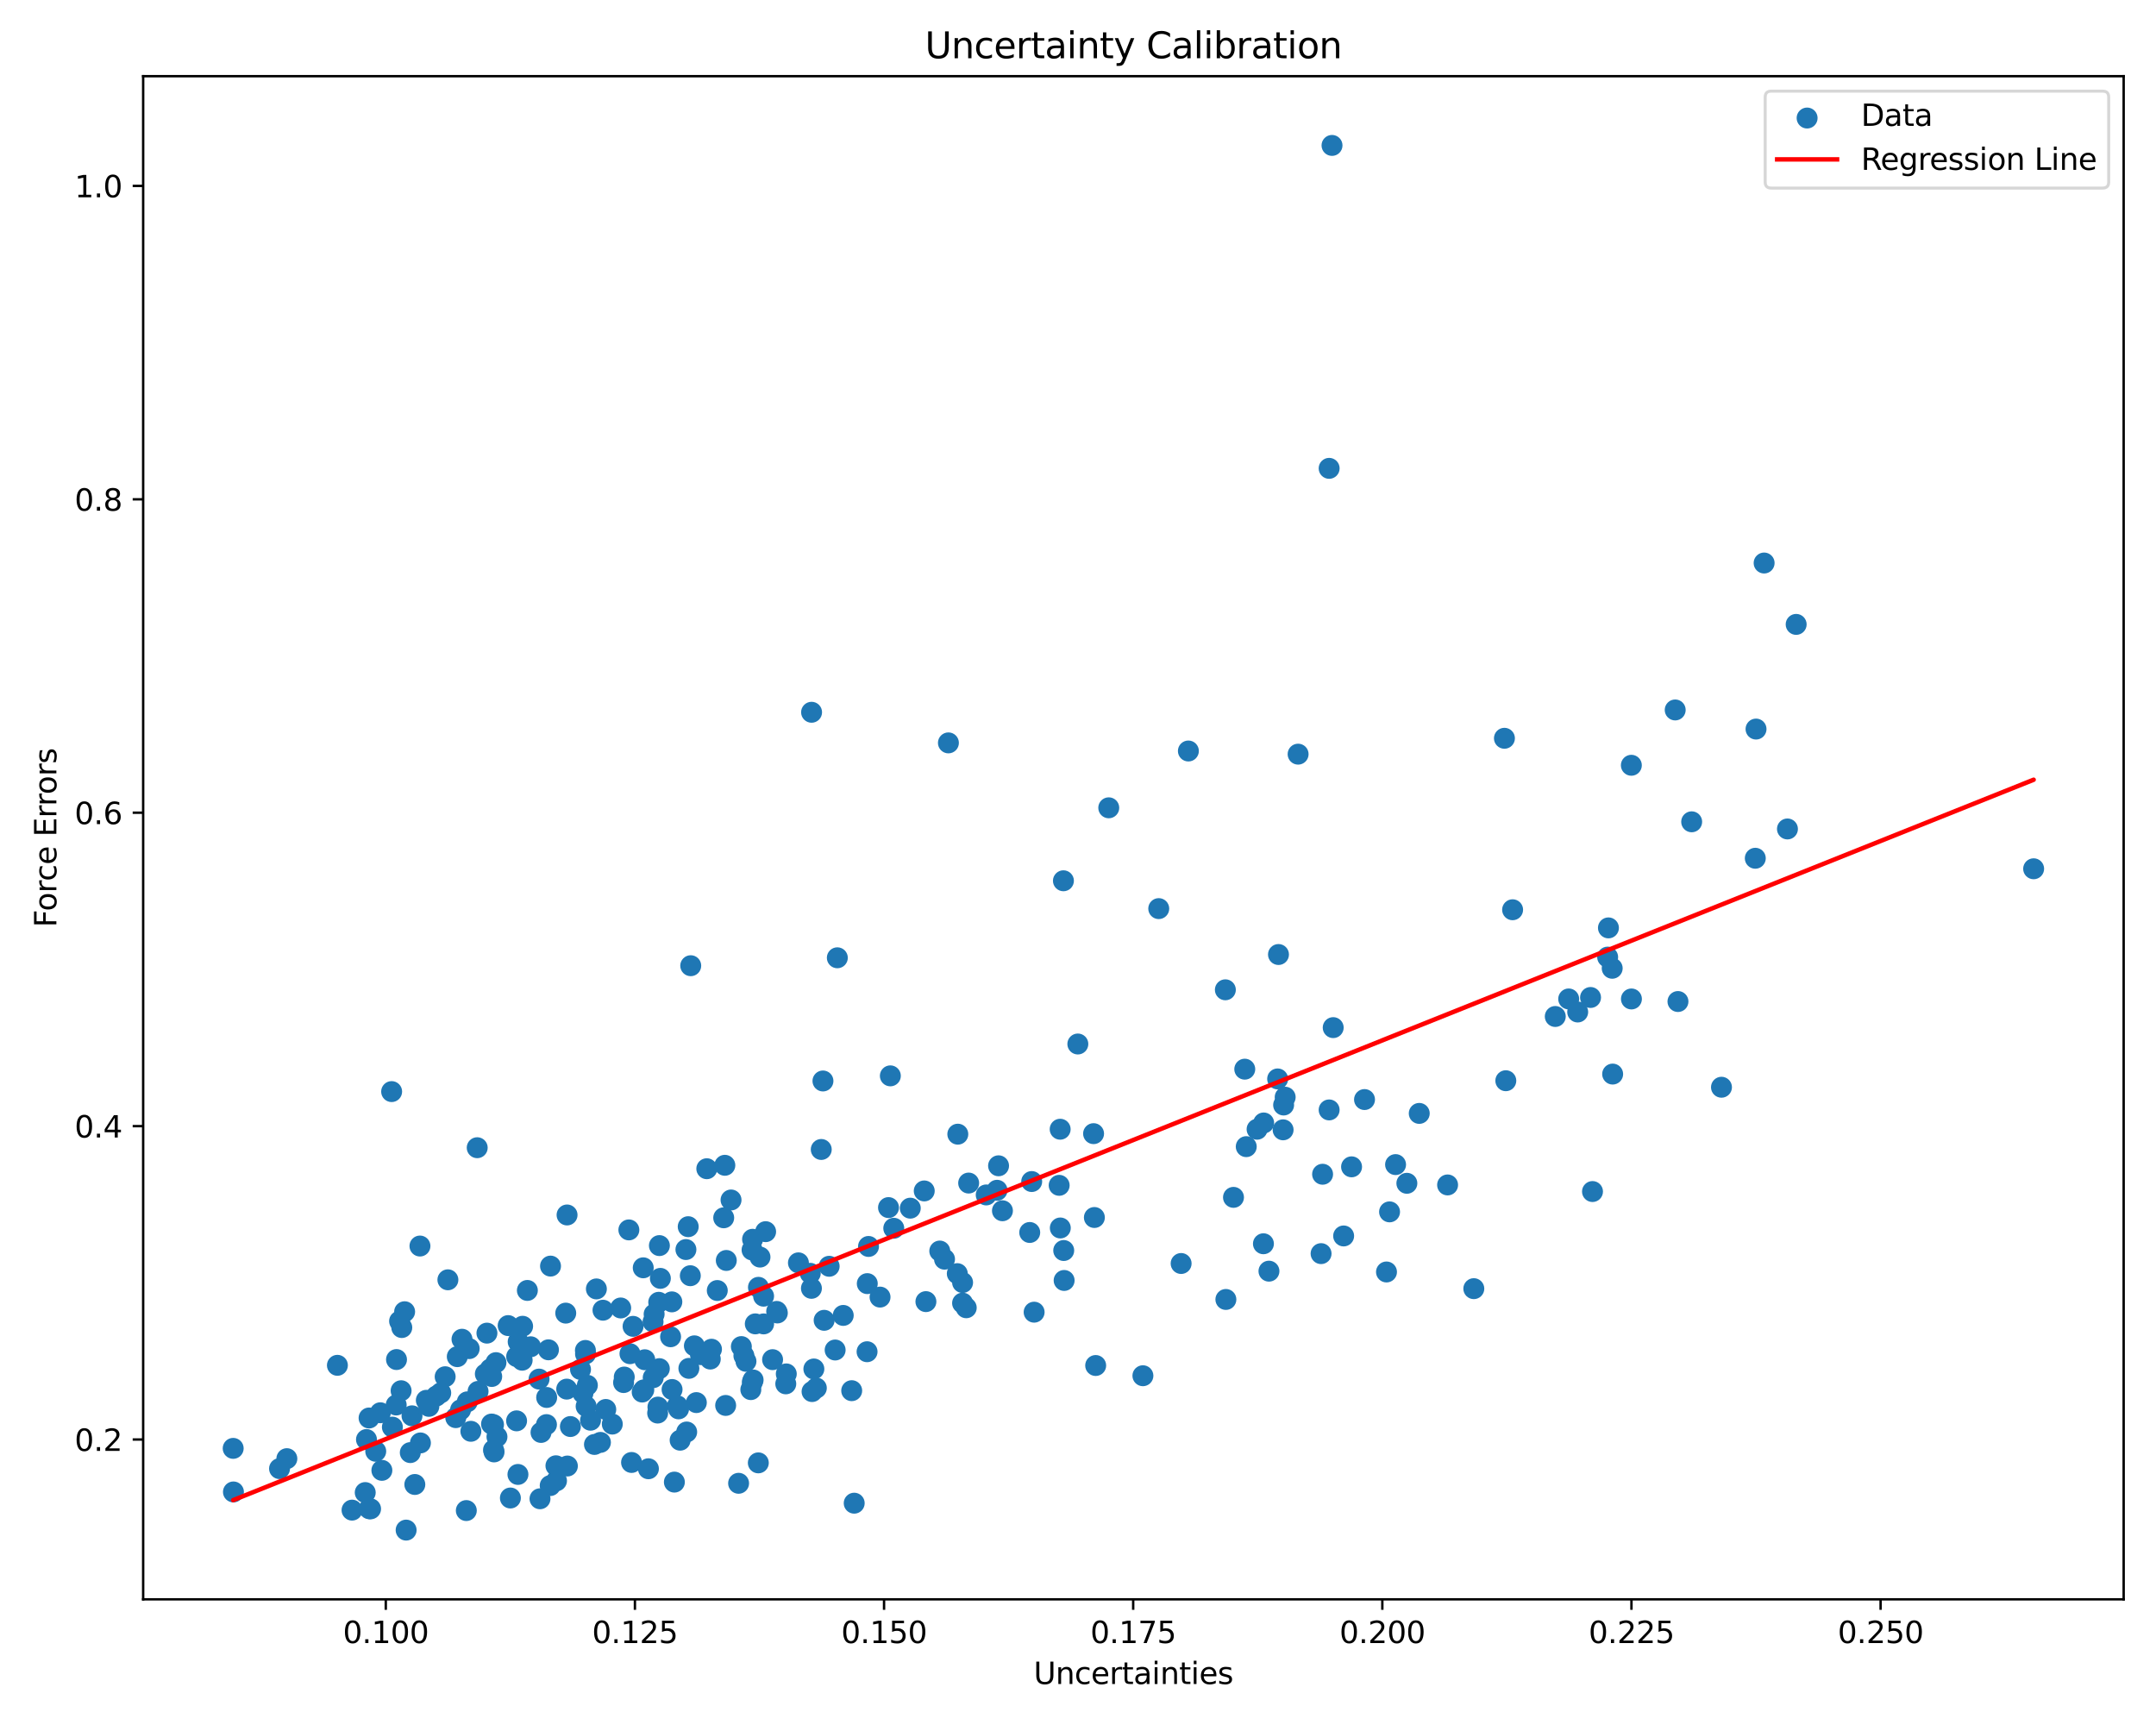 <?xml version="1.0" encoding="utf-8" standalone="no"?>
<!DOCTYPE svg PUBLIC "-//W3C//DTD SVG 1.1//EN"
  "http://www.w3.org/Graphics/SVG/1.1/DTD/svg11.dtd">
<svg xmlns:xlink="http://www.w3.org/1999/xlink" width="720pt" height="576pt" viewBox="0 0 720 576" xmlns="http://www.w3.org/2000/svg" version="1.1">
 <defs>
  <style type="text/css">*{stroke-linejoin: round; stroke-linecap: butt}</style>
 </defs>
 <g id="figure_1">
  <g id="patch_1">
   <path d="M 0 576 
L 720 576 
L 720 0 
L 0 0 
z
" style="fill: #ffffff"/>
  </g>
  <g id="axes_1">
   <g id="patch_2">
    <path d="M 47.81 534.04 
L 709.2 534.04 
L 709.2 25.44 
L 47.81 25.44 
z
" style="fill: #ffffff"/>
   </g>
   <g id="PathCollection_1">
    <defs>
     <path id="mfaa70d968b" d="M 0 3 
C 0.796 3 1.559 2.684 2.121 2.121 
C 2.684 1.559 3 0.796 3 0 
C 3 -0.796 2.684 -1.559 2.121 -2.121 
C 1.559 -2.684 0.796 -3 0 -3 
C -0.796 -3 -1.559 -2.684 -2.121 -2.121 
C -2.684 -1.559 -3 -0.796 -3 0 
C -3 0.796 -2.684 1.559 -2.121 2.121 
C -1.559 2.684 -0.796 3 0 3 
z
" style="stroke: #1f77b4"/>
    </defs>
    <g clip-path="url(#p75dd441929)">
     <use xlink:href="#mfaa70d968b" x="214.458" y="464.822" style="fill: #1f77b4; stroke: #1f77b4"/>
     <use xlink:href="#mfaa70d968b" x="148.664" y="459.708" style="fill: #1f77b4; stroke: #1f77b4"/>
     <use xlink:href="#mfaa70d968b" x="321.461" y="428.25" style="fill: #1f77b4; stroke: #1f77b4"/>
     <use xlink:href="#mfaa70d968b" x="303.99" y="403.424" style="fill: #1f77b4; stroke: #1f77b4"/>
     <use xlink:href="#mfaa70d968b" x="252.231" y="442.057" style="fill: #1f77b4; stroke: #1f77b4"/>
     <use xlink:href="#mfaa70d968b" x="679.137" y="290.096" style="fill: #1f77b4; stroke: #1f77b4"/>
     <use xlink:href="#mfaa70d968b" x="251.504" y="460.789" style="fill: #1f77b4; stroke: #1f77b4"/>
     <use xlink:href="#mfaa70d968b" x="409.213" y="330.507" style="fill: #1f77b4; stroke: #1f77b4"/>
     <use xlink:href="#mfaa70d968b" x="293.893" y="433.117" style="fill: #1f77b4; stroke: #1f77b4"/>
     <use xlink:href="#mfaa70d968b" x="183.74" y="496.058" style="fill: #1f77b4; stroke: #1f77b4"/>
     <use xlink:href="#mfaa70d968b" x="122.386" y="480.679" style="fill: #1f77b4; stroke: #1f77b4"/>
     <use xlink:href="#mfaa70d968b" x="443.872" y="156.389" style="fill: #1f77b4; stroke: #1f77b4"/>
     <use xlink:href="#mfaa70d968b" x="182.494" y="475.693" style="fill: #1f77b4; stroke: #1f77b4"/>
     <use xlink:href="#mfaa70d968b" x="323.486" y="395.039" style="fill: #1f77b4; stroke: #1f77b4"/>
     <use xlink:href="#mfaa70d968b" x="251.322" y="413.811" style="fill: #1f77b4; stroke: #1f77b4"/>
     <use xlink:href="#mfaa70d968b" x="216.542" y="490.438" style="fill: #1f77b4; stroke: #1f77b4"/>
     <use xlink:href="#mfaa70d968b" x="284.428" y="464.365" style="fill: #1f77b4; stroke: #1f77b4"/>
     <use xlink:href="#mfaa70d968b" x="123.254" y="473.485" style="fill: #1f77b4; stroke: #1f77b4"/>
     <use xlink:href="#mfaa70d968b" x="121.97" y="498.385" style="fill: #1f77b4; stroke: #1f77b4"/>
     <use xlink:href="#mfaa70d968b" x="526.876" y="337.92" style="fill: #1f77b4; stroke: #1f77b4"/>
     <use xlink:href="#mfaa70d968b" x="156.686" y="450.32" style="fill: #1f77b4; stroke: #1f77b4"/>
     <use xlink:href="#mfaa70d968b" x="174.373" y="454.192" style="fill: #1f77b4; stroke: #1f77b4"/>
     <use xlink:href="#mfaa70d968b" x="220.187" y="457.006" style="fill: #1f77b4; stroke: #1f77b4"/>
     <use xlink:href="#mfaa70d968b" x="77.959" y="498.182" style="fill: #1f77b4; stroke: #1f77b4"/>
     <use xlink:href="#mfaa70d968b" x="164.808" y="484.168" style="fill: #1f77b4; stroke: #1f77b4"/>
     <use xlink:href="#mfaa70d968b" x="396.863" y="250.769" style="fill: #1f77b4; stroke: #1f77b4"/>
     <use xlink:href="#mfaa70d968b" x="244.132" y="400.688" style="fill: #1f77b4; stroke: #1f77b4"/>
     <use xlink:href="#mfaa70d968b" x="165.962" y="479.768" style="fill: #1f77b4; stroke: #1f77b4"/>
     <use xlink:href="#mfaa70d968b" x="255.684" y="411.269" style="fill: #1f77b4; stroke: #1f77b4"/>
     <use xlink:href="#mfaa70d968b" x="220.207" y="415.922" style="fill: #1f77b4; stroke: #1f77b4"/>
     <use xlink:href="#mfaa70d968b" x="394.44" y="421.898" style="fill: #1f77b4; stroke: #1f77b4"/>
     <use xlink:href="#mfaa70d968b" x="183.159" y="450.719" style="fill: #1f77b4; stroke: #1f77b4"/>
     <use xlink:href="#mfaa70d968b" x="164.208" y="459.629" style="fill: #1f77b4; stroke: #1f77b4"/>
     <use xlink:href="#mfaa70d968b" x="137.593" y="472.761" style="fill: #1f77b4; stroke: #1f77b4"/>
     <use xlink:href="#mfaa70d968b" x="259.374" y="437.897" style="fill: #1f77b4; stroke: #1f77b4"/>
     <use xlink:href="#mfaa70d968b" x="502.87" y="360.866" style="fill: #1f77b4; stroke: #1f77b4"/>
     <use xlink:href="#mfaa70d968b" x="123.33" y="503.794" style="fill: #1f77b4; stroke: #1f77b4"/>
     <use xlink:href="#mfaa70d968b" x="162.079" y="458.77" style="fill: #1f77b4; stroke: #1f77b4"/>
     <use xlink:href="#mfaa70d968b" x="298.476" y="410.134" style="fill: #1f77b4; stroke: #1f77b4"/>
     <use xlink:href="#mfaa70d968b" x="218.089" y="441.383" style="fill: #1f77b4; stroke: #1f77b4"/>
     <use xlink:href="#mfaa70d968b" x="159.648" y="464.602" style="fill: #1f77b4; stroke: #1f77b4"/>
     <use xlink:href="#mfaa70d968b" x="195.497" y="450.933" style="fill: #1f77b4; stroke: #1f77b4"/>
     <use xlink:href="#mfaa70d968b" x="560.358" y="334.422" style="fill: #1f77b4; stroke: #1f77b4"/>
     <use xlink:href="#mfaa70d968b" x="538.548" y="358.648" style="fill: #1f77b4; stroke: #1f77b4"/>
     <use xlink:href="#mfaa70d968b" x="133.951" y="464.382" style="fill: #1f77b4; stroke: #1f77b4"/>
     <use xlink:href="#mfaa70d968b" x="172.536" y="452.983" style="fill: #1f77b4; stroke: #1f77b4"/>
     <use xlink:href="#mfaa70d968b" x="365.903" y="455.961" style="fill: #1f77b4; stroke: #1f77b4"/>
     <use xlink:href="#mfaa70d968b" x="455.684" y="367.155" style="fill: #1f77b4; stroke: #1f77b4"/>
     <use xlink:href="#mfaa70d968b" x="194.683" y="465.183" style="fill: #1f77b4; stroke: #1f77b4"/>
     <use xlink:href="#mfaa70d968b" x="132.414" y="453.971" style="fill: #1f77b4; stroke: #1f77b4"/>
     <use xlink:href="#mfaa70d968b" x="223.944" y="446.361" style="fill: #1f77b4; stroke: #1f77b4"/>
     <use xlink:href="#mfaa70d968b" x="297.334" y="359.244" style="fill: #1f77b4; stroke: #1f77b4"/>
     <use xlink:href="#mfaa70d968b" x="271.188" y="464.664" style="fill: #1f77b4; stroke: #1f77b4"/>
     <use xlink:href="#mfaa70d968b" x="469.825" y="395.118" style="fill: #1f77b4; stroke: #1f77b4"/>
     <use xlink:href="#mfaa70d968b" x="230.534" y="425.978" style="fill: #1f77b4; stroke: #1f77b4"/>
     <use xlink:href="#mfaa70d968b" x="149.575" y="427.343" style="fill: #1f77b4; stroke: #1f77b4"/>
     <use xlink:href="#mfaa70d968b" x="586.431" y="243.444" style="fill: #1f77b4; stroke: #1f77b4"/>
     <use xlink:href="#mfaa70d968b" x="193.863" y="457.276" style="fill: #1f77b4; stroke: #1f77b4"/>
     <use xlink:href="#mfaa70d968b" x="255.012" y="442.068" style="fill: #1f77b4; stroke: #1f77b4"/>
     <use xlink:href="#mfaa70d968b" x="170.446" y="500.205" style="fill: #1f77b4; stroke: #1f77b4"/>
     <use xlink:href="#mfaa70d968b" x="523.867" y="333.56" style="fill: #1f77b4; stroke: #1f77b4"/>
     <use xlink:href="#mfaa70d968b" x="271.792" y="457.117" style="fill: #1f77b4; stroke: #1f77b4"/>
     <use xlink:href="#mfaa70d968b" x="262.583" y="458.765" style="fill: #1f77b4; stroke: #1f77b4"/>
     <use xlink:href="#mfaa70d968b" x="279.629" y="319.818" style="fill: #1f77b4; stroke: #1f77b4"/>
     <use xlink:href="#mfaa70d968b" x="278.898" y="450.785" style="fill: #1f77b4; stroke: #1f77b4"/>
     <use xlink:href="#mfaa70d968b" x="220.53" y="426.866" style="fill: #1f77b4; stroke: #1f77b4"/>
     <use xlink:href="#mfaa70d968b" x="249.119" y="454.563" style="fill: #1f77b4; stroke: #1f77b4"/>
     <use xlink:href="#mfaa70d968b" x="199.164" y="430.388" style="fill: #1f77b4; stroke: #1f77b4"/>
     <use xlink:href="#mfaa70d968b" x="492.182" y="430.299" style="fill: #1f77b4; stroke: #1f77b4"/>
     <use xlink:href="#mfaa70d968b" x="219.981" y="434.851" style="fill: #1f77b4; stroke: #1f77b4"/>
     <use xlink:href="#mfaa70d968b" x="559.437" y="237.064" style="fill: #1f77b4; stroke: #1f77b4"/>
     <use xlink:href="#mfaa70d968b" x="137.019" y="485.041" style="fill: #1f77b4; stroke: #1f77b4"/>
     <use xlink:href="#mfaa70d968b" x="483.426" y="395.665" style="fill: #1f77b4; stroke: #1f77b4"/>
     <use xlink:href="#mfaa70d968b" x="313.836" y="417.739" style="fill: #1f77b4; stroke: #1f77b4"/>
     <use xlink:href="#mfaa70d968b" x="596.921" y="276.799" style="fill: #1f77b4; stroke: #1f77b4"/>
     <use xlink:href="#mfaa70d968b" x="275.224" y="440.868" style="fill: #1f77b4; stroke: #1f77b4"/>
     <use xlink:href="#mfaa70d968b" x="154.285" y="447.188" style="fill: #1f77b4; stroke: #1f77b4"/>
     <use xlink:href="#mfaa70d968b" x="152.204" y="473.37" style="fill: #1f77b4; stroke: #1f77b4"/>
     <use xlink:href="#mfaa70d968b" x="197.209" y="474.231" style="fill: #1f77b4; stroke: #1f77b4"/>
     <use xlink:href="#mfaa70d968b" x="211.412" y="442.886" style="fill: #1f77b4; stroke: #1f77b4"/>
     <use xlink:href="#mfaa70d968b" x="237.6" y="450.522" style="fill: #1f77b4; stroke: #1f77b4"/>
     <use xlink:href="#mfaa70d968b" x="117.563" y="504.251" style="fill: #1f77b4; stroke: #1f77b4"/>
     <use xlink:href="#mfaa70d968b" x="270.976" y="430.192" style="fill: #1f77b4; stroke: #1f77b4"/>
     <use xlink:href="#mfaa70d968b" x="251.228" y="461.525" style="fill: #1f77b4; stroke: #1f77b4"/>
     <use xlink:href="#mfaa70d968b" x="329.349" y="399.007" style="fill: #1f77b4; stroke: #1f77b4"/>
     <use xlink:href="#mfaa70d968b" x="173.046" y="448.027" style="fill: #1f77b4; stroke: #1f77b4"/>
     <use xlink:href="#mfaa70d968b" x="77.873" y="483.63" style="fill: #1f77b4; stroke: #1f77b4"/>
     <use xlink:href="#mfaa70d968b" x="416.187" y="382.88" style="fill: #1f77b4; stroke: #1f77b4"/>
     <use xlink:href="#mfaa70d968b" x="229.322" y="478.164" style="fill: #1f77b4; stroke: #1f77b4"/>
     <use xlink:href="#mfaa70d968b" x="259.596" y="438.416" style="fill: #1f77b4; stroke: #1f77b4"/>
     <use xlink:href="#mfaa70d968b" x="93.353" y="490.393" style="fill: #1f77b4; stroke: #1f77b4"/>
     <use xlink:href="#mfaa70d968b" x="188.932" y="438.469" style="fill: #1f77b4; stroke: #1f77b4"/>
     <use xlink:href="#mfaa70d968b" x="202.297" y="470.638" style="fill: #1f77b4; stroke: #1f77b4"/>
     <use xlink:href="#mfaa70d968b" x="196.154" y="462.565" style="fill: #1f77b4; stroke: #1f77b4"/>
     <use xlink:href="#mfaa70d968b" x="289.631" y="428.618" style="fill: #1f77b4; stroke: #1f77b4"/>
     <use xlink:href="#mfaa70d968b" x="172.515" y="474.439" style="fill: #1f77b4; stroke: #1f77b4"/>
     <use xlink:href="#mfaa70d968b" x="262.413" y="462.084" style="fill: #1f77b4; stroke: #1f77b4"/>
     <use xlink:href="#mfaa70d968b" x="505.138" y="303.78" style="fill: #1f77b4; stroke: #1f77b4"/>
     <use xlink:href="#mfaa70d968b" x="250.74" y="464.009" style="fill: #1f77b4; stroke: #1f77b4"/>
     <use xlink:href="#mfaa70d968b" x="131.038" y="476.535" style="fill: #1f77b4; stroke: #1f77b4"/>
     <use xlink:href="#mfaa70d968b" x="428.666" y="368.978" style="fill: #1f77b4; stroke: #1f77b4"/>
     <use xlink:href="#mfaa70d968b" x="586.184" y="286.584" style="fill: #1f77b4; stroke: #1f77b4"/>
     <use xlink:href="#mfaa70d968b" x="322.679" y="436.678" style="fill: #1f77b4; stroke: #1f77b4"/>
     <use xlink:href="#mfaa70d968b" x="142.372" y="467.579" style="fill: #1f77b4; stroke: #1f77b4"/>
     <use xlink:href="#mfaa70d968b" x="355.369" y="427.562" style="fill: #1f77b4; stroke: #1f77b4"/>
     <use xlink:href="#mfaa70d968b" x="441.177" y="418.602" style="fill: #1f77b4; stroke: #1f77b4"/>
     <use xlink:href="#mfaa70d968b" x="219.622" y="471.838" style="fill: #1f77b4; stroke: #1f77b4"/>
     <use xlink:href="#mfaa70d968b" x="536.876" y="319.587" style="fill: #1f77b4; stroke: #1f77b4"/>
     <use xlink:href="#mfaa70d968b" x="210.01" y="410.681" style="fill: #1f77b4; stroke: #1f77b4"/>
     <use xlink:href="#mfaa70d968b" x="127.015" y="471.738" style="fill: #1f77b4; stroke: #1f77b4"/>
     <use xlink:href="#mfaa70d968b" x="463.022" y="424.729" style="fill: #1f77b4; stroke: #1f77b4"/>
     <use xlink:href="#mfaa70d968b" x="180.674" y="478.312" style="fill: #1f77b4; stroke: #1f77b4"/>
     <use xlink:href="#mfaa70d968b" x="165.629" y="455.003" style="fill: #1f77b4; stroke: #1f77b4"/>
     <use xlink:href="#mfaa70d968b" x="258.007" y="454.006" style="fill: #1f77b4; stroke: #1f77b4"/>
     <use xlink:href="#mfaa70d968b" x="231.89" y="449.391" style="fill: #1f77b4; stroke: #1f77b4"/>
     <use xlink:href="#mfaa70d968b" x="409.386" y="433.905" style="fill: #1f77b4; stroke: #1f77b4"/>
     <use xlink:href="#mfaa70d968b" x="230.672" y="322.464" style="fill: #1f77b4; stroke: #1f77b4"/>
     <use xlink:href="#mfaa70d968b" x="140.245" y="416.068" style="fill: #1f77b4; stroke: #1f77b4"/>
     <use xlink:href="#mfaa70d968b" x="229.829" y="409.608" style="fill: #1f77b4; stroke: #1f77b4"/>
     <use xlink:href="#mfaa70d968b" x="248.426" y="452.693" style="fill: #1f77b4; stroke: #1f77b4"/>
     <use xlink:href="#mfaa70d968b" x="164.995" y="484.815" style="fill: #1f77b4; stroke: #1f77b4"/>
     <use xlink:href="#mfaa70d968b" x="445.226" y="343.136" style="fill: #1f77b4; stroke: #1f77b4"/>
     <use xlink:href="#mfaa70d968b" x="441.683" y="392.096" style="fill: #1f77b4; stroke: #1f77b4"/>
     <use xlink:href="#mfaa70d968b" x="155.728" y="504.397" style="fill: #1f77b4; stroke: #1f77b4"/>
     <use xlink:href="#mfaa70d968b" x="133.438" y="441.149" style="fill: #1f77b4; stroke: #1f77b4"/>
     <use xlink:href="#mfaa70d968b" x="177.21" y="449.706" style="fill: #1f77b4; stroke: #1f77b4"/>
     <use xlink:href="#mfaa70d968b" x="448.71" y="412.7" style="fill: #1f77b4; stroke: #1f77b4"/>
     <use xlink:href="#mfaa70d968b" x="296.721" y="403.229" style="fill: #1f77b4; stroke: #1f77b4"/>
     <use xlink:href="#mfaa70d968b" x="266.637" y="421.68" style="fill: #1f77b4; stroke: #1f77b4"/>
     <use xlink:href="#mfaa70d968b" x="172.966" y="492.335" style="fill: #1f77b4; stroke: #1f77b4"/>
     <use xlink:href="#mfaa70d968b" x="145.72" y="466.154" style="fill: #1f77b4; stroke: #1f77b4"/>
     <use xlink:href="#mfaa70d968b" x="123.757" y="503.823" style="fill: #1f77b4; stroke: #1f77b4"/>
     <use xlink:href="#mfaa70d968b" x="164.807" y="475.721" style="fill: #1f77b4; stroke: #1f77b4"/>
     <use xlink:href="#mfaa70d968b" x="95.796" y="487.066" style="fill: #1f77b4; stroke: #1f77b4"/>
     <use xlink:href="#mfaa70d968b" x="419.807" y="377.066" style="fill: #1f77b4; stroke: #1f77b4"/>
     <use xlink:href="#mfaa70d968b" x="195.536" y="452.096" style="fill: #1f77b4; stroke: #1f77b4"/>
     <use xlink:href="#mfaa70d968b" x="138.532" y="495.687" style="fill: #1f77b4; stroke: #1f77b4"/>
     <use xlink:href="#mfaa70d968b" x="353.71" y="395.799" style="fill: #1f77b4; stroke: #1f77b4"/>
     <use xlink:href="#mfaa70d968b" x="159.365" y="383.237" style="fill: #1f77b4; stroke: #1f77b4"/>
     <use xlink:href="#mfaa70d968b" x="251.152" y="417.376" style="fill: #1f77b4; stroke: #1f77b4"/>
     <use xlink:href="#mfaa70d968b" x="176.115" y="430.895" style="fill: #1f77b4; stroke: #1f77b4"/>
     <use xlink:href="#mfaa70d968b" x="599.832" y="208.496" style="fill: #1f77b4; stroke: #1f77b4"/>
     <use xlink:href="#mfaa70d968b" x="241.684" y="406.638" style="fill: #1f77b4; stroke: #1f77b4"/>
     <use xlink:href="#mfaa70d968b" x="428.496" y="377.263" style="fill: #1f77b4; stroke: #1f77b4"/>
     <use xlink:href="#mfaa70d968b" x="226.615" y="470.437" style="fill: #1f77b4; stroke: #1f77b4"/>
     <use xlink:href="#mfaa70d968b" x="232.547" y="468.345" style="fill: #1f77b4; stroke: #1f77b4"/>
     <use xlink:href="#mfaa70d968b" x="473.962" y="371.78" style="fill: #1f77b4; stroke: #1f77b4"/>
     <use xlink:href="#mfaa70d968b" x="274.259" y="383.823" style="fill: #1f77b4; stroke: #1f77b4"/>
     <use xlink:href="#mfaa70d968b" x="132.314" y="469.145" style="fill: #1f77b4; stroke: #1f77b4"/>
     <use xlink:href="#mfaa70d968b" x="274.827" y="360.952" style="fill: #1f77b4; stroke: #1f77b4"/>
     <use xlink:href="#mfaa70d968b" x="537.141" y="309.836" style="fill: #1f77b4; stroke: #1f77b4"/>
     <use xlink:href="#mfaa70d968b" x="183.848" y="422.767" style="fill: #1f77b4; stroke: #1f77b4"/>
     <use xlink:href="#mfaa70d968b" x="152.708" y="453.005" style="fill: #1f77b4; stroke: #1f77b4"/>
     <use xlink:href="#mfaa70d968b" x="365.469" y="406.539" style="fill: #1f77b4; stroke: #1f77b4"/>
     <use xlink:href="#mfaa70d968b" x="195.74" y="469.587" style="fill: #1f77b4; stroke: #1f77b4"/>
     <use xlink:href="#mfaa70d968b" x="285.264" y="501.933" style="fill: #1f77b4; stroke: #1f77b4"/>
     <use xlink:href="#mfaa70d968b" x="319.691" y="425.284" style="fill: #1f77b4; stroke: #1f77b4"/>
     <use xlink:href="#mfaa70d968b" x="225.208" y="494.895" style="fill: #1f77b4; stroke: #1f77b4"/>
     <use xlink:href="#mfaa70d968b" x="253.242" y="488.47" style="fill: #1f77b4; stroke: #1f77b4"/>
     <use xlink:href="#mfaa70d968b" x="208.471" y="459.814" style="fill: #1f77b4; stroke: #1f77b4"/>
     <use xlink:href="#mfaa70d968b" x="271.027" y="237.836" style="fill: #1f77b4; stroke: #1f77b4"/>
     <use xlink:href="#mfaa70d968b" x="564.937" y="274.411" style="fill: #1f77b4; stroke: #1f77b4"/>
     <use xlink:href="#mfaa70d968b" x="134.177" y="443.286" style="fill: #1f77b4; stroke: #1f77b4"/>
     <use xlink:href="#mfaa70d968b" x="444.83" y="48.558" style="fill: #1f77b4; stroke: #1f77b4"/>
     <use xlink:href="#mfaa70d968b" x="426.669" y="360.266" style="fill: #1f77b4; stroke: #1f77b4"/>
     <use xlink:href="#mfaa70d968b" x="162.611" y="445.149" style="fill: #1f77b4; stroke: #1f77b4"/>
     <use xlink:href="#mfaa70d968b" x="143.222" y="469.605" style="fill: #1f77b4; stroke: #1f77b4"/>
     <use xlink:href="#mfaa70d968b" x="190.482" y="476.339" style="fill: #1f77b4; stroke: #1f77b4"/>
     <use xlink:href="#mfaa70d968b" x="218.449" y="438.811" style="fill: #1f77b4; stroke: #1f77b4"/>
     <use xlink:href="#mfaa70d968b" x="443.867" y="370.617" style="fill: #1f77b4; stroke: #1f77b4"/>
     <use xlink:href="#mfaa70d968b" x="226.226" y="469.433" style="fill: #1f77b4; stroke: #1f77b4"/>
     <use xlink:href="#mfaa70d968b" x="157.245" y="477.931" style="fill: #1f77b4; stroke: #1f77b4"/>
     <use xlink:href="#mfaa70d968b" x="169.703" y="442.633" style="fill: #1f77b4; stroke: #1f77b4"/>
     <use xlink:href="#mfaa70d968b" x="237.201" y="453.811" style="fill: #1f77b4; stroke: #1f77b4"/>
     <use xlink:href="#mfaa70d968b" x="345.35" y="438.153" style="fill: #1f77b4; stroke: #1f77b4"/>
     <use xlink:href="#mfaa70d968b" x="233.92" y="452.334" style="fill: #1f77b4; stroke: #1f77b4"/>
     <use xlink:href="#mfaa70d968b" x="214.995" y="464.1" style="fill: #1f77b4; stroke: #1f77b4"/>
     <use xlink:href="#mfaa70d968b" x="210.906" y="488.336" style="fill: #1f77b4; stroke: #1f77b4"/>
     <use xlink:href="#mfaa70d968b" x="386.965" y="303.399" style="fill: #1f77b4; stroke: #1f77b4"/>
     <use xlink:href="#mfaa70d968b" x="246.655" y="495.292" style="fill: #1f77b4; stroke: #1f77b4"/>
     <use xlink:href="#mfaa70d968b" x="354.093" y="410.037" style="fill: #1f77b4; stroke: #1f77b4"/>
     <use xlink:href="#mfaa70d968b" x="319.863" y="378.715" style="fill: #1f77b4; stroke: #1f77b4"/>
     <use xlink:href="#mfaa70d968b" x="219.719" y="469.847" style="fill: #1f77b4; stroke: #1f77b4"/>
     <use xlink:href="#mfaa70d968b" x="236.038" y="390.25" style="fill: #1f77b4; stroke: #1f77b4"/>
     <use xlink:href="#mfaa70d968b" x="281.6" y="439.235" style="fill: #1f77b4; stroke: #1f77b4"/>
     <use xlink:href="#mfaa70d968b" x="343.88" y="411.541" style="fill: #1f77b4; stroke: #1f77b4"/>
     <use xlink:href="#mfaa70d968b" x="255.004" y="432.807" style="fill: #1f77b4; stroke: #1f77b4"/>
     <use xlink:href="#mfaa70d968b" x="125.478" y="484.604" style="fill: #1f77b4; stroke: #1f77b4"/>
     <use xlink:href="#mfaa70d968b" x="290.046" y="416.206" style="fill: #1f77b4; stroke: #1f77b4"/>
     <use xlink:href="#mfaa70d968b" x="354.045" y="377.062" style="fill: #1f77b4; stroke: #1f77b4"/>
     <use xlink:href="#mfaa70d968b" x="464.045" y="404.659" style="fill: #1f77b4; stroke: #1f77b4"/>
     <use xlink:href="#mfaa70d968b" x="429.187" y="366.367" style="fill: #1f77b4; stroke: #1f77b4"/>
     <use xlink:href="#mfaa70d968b" x="182.561" y="466.635" style="fill: #1f77b4; stroke: #1f77b4"/>
     <use xlink:href="#mfaa70d968b" x="381.676" y="459.375" style="fill: #1f77b4; stroke: #1f77b4"/>
     <use xlink:href="#mfaa70d968b" x="315.428" y="420.456" style="fill: #1f77b4; stroke: #1f77b4"/>
     <use xlink:href="#mfaa70d968b" x="589.133" y="188" style="fill: #1f77b4; stroke: #1f77b4"/>
     <use xlink:href="#mfaa70d968b" x="147.185" y="465.102" style="fill: #1f77b4; stroke: #1f77b4"/>
     <use xlink:href="#mfaa70d968b" x="253.287" y="429.853" style="fill: #1f77b4; stroke: #1f77b4"/>
     <use xlink:href="#mfaa70d968b" x="321.454" y="435.132" style="fill: #1f77b4; stroke: #1f77b4"/>
     <use xlink:href="#mfaa70d968b" x="253.803" y="419.757" style="fill: #1f77b4; stroke: #1f77b4"/>
     <use xlink:href="#mfaa70d968b" x="239.539" y="430.922" style="fill: #1f77b4; stroke: #1f77b4"/>
     <use xlink:href="#mfaa70d968b" x="370.271" y="269.738" style="fill: #1f77b4; stroke: #1f77b4"/>
     <use xlink:href="#mfaa70d968b" x="180.334" y="500.459" style="fill: #1f77b4; stroke: #1f77b4"/>
     <use xlink:href="#mfaa70d968b" x="242.546" y="420.884" style="fill: #1f77b4; stroke: #1f77b4"/>
     <use xlink:href="#mfaa70d968b" x="230.052" y="456.916" style="fill: #1f77b4; stroke: #1f77b4"/>
     <use xlink:href="#mfaa70d968b" x="215.32" y="454.037" style="fill: #1f77b4; stroke: #1f77b4"/>
     <use xlink:href="#mfaa70d968b" x="135.628" y="510.922" style="fill: #1f77b4; stroke: #1f77b4"/>
     <use xlink:href="#mfaa70d968b" x="185.847" y="494.464" style="fill: #1f77b4; stroke: #1f77b4"/>
     <use xlink:href="#mfaa70d968b" x="135.126" y="438.004" style="fill: #1f77b4; stroke: #1f77b4"/>
     <use xlink:href="#mfaa70d968b" x="185.655" y="489.439" style="fill: #1f77b4; stroke: #1f77b4"/>
     <use xlink:href="#mfaa70d968b" x="544.793" y="255.536" style="fill: #1f77b4; stroke: #1f77b4"/>
     <use xlink:href="#mfaa70d968b" x="334.768" y="404.289" style="fill: #1f77b4; stroke: #1f77b4"/>
     <use xlink:href="#mfaa70d968b" x="163.737" y="457.129" style="fill: #1f77b4; stroke: #1f77b4"/>
     <use xlink:href="#mfaa70d968b" x="531.167" y="333.072" style="fill: #1f77b4; stroke: #1f77b4"/>
     <use xlink:href="#mfaa70d968b" x="316.725" y="248.06" style="fill: #1f77b4; stroke: #1f77b4"/>
     <use xlink:href="#mfaa70d968b" x="426.951" y="318.725" style="fill: #1f77b4; stroke: #1f77b4"/>
     <use xlink:href="#mfaa70d968b" x="421.925" y="415.307" style="fill: #1f77b4; stroke: #1f77b4"/>
     <use xlink:href="#mfaa70d968b" x="544.819" y="333.567" style="fill: #1f77b4; stroke: #1f77b4"/>
     <use xlink:href="#mfaa70d968b" x="423.771" y="424.457" style="fill: #1f77b4; stroke: #1f77b4"/>
     <use xlink:href="#mfaa70d968b" x="272.62" y="463.483" style="fill: #1f77b4; stroke: #1f77b4"/>
     <use xlink:href="#mfaa70d968b" x="270.593" y="425.179" style="fill: #1f77b4; stroke: #1f77b4"/>
     <use xlink:href="#mfaa70d968b" x="164.147" y="475.509" style="fill: #1f77b4; stroke: #1f77b4"/>
     <use xlink:href="#mfaa70d968b" x="189.48" y="489.523" style="fill: #1f77b4; stroke: #1f77b4"/>
     <use xlink:href="#mfaa70d968b" x="289.558" y="451.359" style="fill: #1f77b4; stroke: #1f77b4"/>
     <use xlink:href="#mfaa70d968b" x="355.231" y="417.563" style="fill: #1f77b4; stroke: #1f77b4"/>
     <use xlink:href="#mfaa70d968b" x="227.128" y="480.901" style="fill: #1f77b4; stroke: #1f77b4"/>
     <use xlink:href="#mfaa70d968b" x="189.371" y="405.694" style="fill: #1f77b4; stroke: #1f77b4"/>
     <use xlink:href="#mfaa70d968b" x="276.9" y="422.829" style="fill: #1f77b4; stroke: #1f77b4"/>
     <use xlink:href="#mfaa70d968b" x="229.066" y="417.239" style="fill: #1f77b4; stroke: #1f77b4"/>
     <use xlink:href="#mfaa70d968b" x="433.506" y="251.823" style="fill: #1f77b4; stroke: #1f77b4"/>
     <use xlink:href="#mfaa70d968b" x="214.81" y="423.338" style="fill: #1f77b4; stroke: #1f77b4"/>
     <use xlink:href="#mfaa70d968b" x="332.958" y="397.45" style="fill: #1f77b4; stroke: #1f77b4"/>
     <use xlink:href="#mfaa70d968b" x="224.439" y="463.976" style="fill: #1f77b4; stroke: #1f77b4"/>
     <use xlink:href="#mfaa70d968b" x="502.407" y="246.522" style="fill: #1f77b4; stroke: #1f77b4"/>
     <use xlink:href="#mfaa70d968b" x="519.387" y="339.418" style="fill: #1f77b4; stroke: #1f77b4"/>
     <use xlink:href="#mfaa70d968b" x="140.405" y="481.812" style="fill: #1f77b4; stroke: #1f77b4"/>
     <use xlink:href="#mfaa70d968b" x="207.283" y="436.751" style="fill: #1f77b4; stroke: #1f77b4"/>
     <use xlink:href="#mfaa70d968b" x="127.529" y="490.969" style="fill: #1f77b4; stroke: #1f77b4"/>
     <use xlink:href="#mfaa70d968b" x="180.017" y="460.496" style="fill: #1f77b4; stroke: #1f77b4"/>
     <use xlink:href="#mfaa70d968b" x="365.202" y="378.54" style="fill: #1f77b4; stroke: #1f77b4"/>
     <use xlink:href="#mfaa70d968b" x="344.537" y="394.532" style="fill: #1f77b4; stroke: #1f77b4"/>
     <use xlink:href="#mfaa70d968b" x="415.692" y="357.009" style="fill: #1f77b4; stroke: #1f77b4"/>
     <use xlink:href="#mfaa70d968b" x="210.379" y="452.019" style="fill: #1f77b4; stroke: #1f77b4"/>
     <use xlink:href="#mfaa70d968b" x="218.141" y="460.022" style="fill: #1f77b4; stroke: #1f77b4"/>
     <use xlink:href="#mfaa70d968b" x="531.819" y="397.872" style="fill: #1f77b4; stroke: #1f77b4"/>
     <use xlink:href="#mfaa70d968b" x="156.054" y="468.092" style="fill: #1f77b4; stroke: #1f77b4"/>
     <use xlink:href="#mfaa70d968b" x="200.517" y="481.635" style="fill: #1f77b4; stroke: #1f77b4"/>
     <use xlink:href="#mfaa70d968b" x="130.788" y="364.498" style="fill: #1f77b4; stroke: #1f77b4"/>
     <use xlink:href="#mfaa70d968b" x="242.332" y="469.294" style="fill: #1f77b4; stroke: #1f77b4"/>
     <use xlink:href="#mfaa70d968b" x="411.927" y="399.814" style="fill: #1f77b4; stroke: #1f77b4"/>
     <use xlink:href="#mfaa70d968b" x="242.063" y="389.107" style="fill: #1f77b4; stroke: #1f77b4"/>
     <use xlink:href="#mfaa70d968b" x="174.527" y="442.858" style="fill: #1f77b4; stroke: #1f77b4"/>
     <use xlink:href="#mfaa70d968b" x="466.053" y="388.874" style="fill: #1f77b4; stroke: #1f77b4"/>
     <use xlink:href="#mfaa70d968b" x="198.519" y="482.321" style="fill: #1f77b4; stroke: #1f77b4"/>
     <use xlink:href="#mfaa70d968b" x="153.804" y="470.763" style="fill: #1f77b4; stroke: #1f77b4"/>
     <use xlink:href="#mfaa70d968b" x="308.653" y="397.668" style="fill: #1f77b4; stroke: #1f77b4"/>
     <use xlink:href="#mfaa70d968b" x="355.132" y="294.102" style="fill: #1f77b4; stroke: #1f77b4"/>
     <use xlink:href="#mfaa70d968b" x="451.358" y="389.62" style="fill: #1f77b4; stroke: #1f77b4"/>
     <use xlink:href="#mfaa70d968b" x="538.396" y="323.319" style="fill: #1f77b4; stroke: #1f77b4"/>
     <use xlink:href="#mfaa70d968b" x="189.256" y="463.848" style="fill: #1f77b4; stroke: #1f77b4"/>
     <use xlink:href="#mfaa70d968b" x="247.577" y="449.638" style="fill: #1f77b4; stroke: #1f77b4"/>
     <use xlink:href="#mfaa70d968b" x="359.946" y="348.606" style="fill: #1f77b4; stroke: #1f77b4"/>
     <use xlink:href="#mfaa70d968b" x="574.89" y="363.044" style="fill: #1f77b4; stroke: #1f77b4"/>
     <use xlink:href="#mfaa70d968b" x="201.37" y="437.497" style="fill: #1f77b4; stroke: #1f77b4"/>
     <use xlink:href="#mfaa70d968b" x="204.478" y="475.522" style="fill: #1f77b4; stroke: #1f77b4"/>
     <use xlink:href="#mfaa70d968b" x="309.209" y="434.628" style="fill: #1f77b4; stroke: #1f77b4"/>
     <use xlink:href="#mfaa70d968b" x="208.244" y="461.656" style="fill: #1f77b4; stroke: #1f77b4"/>
     <use xlink:href="#mfaa70d968b" x="333.472" y="389.273" style="fill: #1f77b4; stroke: #1f77b4"/>
     <use xlink:href="#mfaa70d968b" x="224.365" y="434.711" style="fill: #1f77b4; stroke: #1f77b4"/>
     <use xlink:href="#mfaa70d968b" x="422.008" y="374.973" style="fill: #1f77b4; stroke: #1f77b4"/>
     <use xlink:href="#mfaa70d968b" x="112.677" y="455.897" style="fill: #1f77b4; stroke: #1f77b4"/>
    </g>
   </g>
   <g id="matplotlib.axis_1">
    <g id="xtick_1">
     <g id="line2d_1">
      <defs>
       <path id="m1c95dbc4f3" d="M 0 0 
L 0 3.5 
" style="stroke: #000000; stroke-width: 0.8"/>
      </defs>
      <g>
       <use xlink:href="#m1c95dbc4f3" x="128.833" y="534.04" style="stroke: #000000; stroke-width: 0.8"/>
      </g>
     </g>
     <g id="text_1">
      <!-- 0.100 -->
      <g transform="translate(114.519 548.638) scale(0.1 -0.1)">
       <defs>
        <path id="DejaVuSans-30" d="M 2034 4250 
Q 1547 4250 1301 3770 
Q 1056 3291 1056 2328 
Q 1056 1369 1301 889 
Q 1547 409 2034 409 
Q 2525 409 2770 889 
Q 3016 1369 3016 2328 
Q 3016 3291 2770 3770 
Q 2525 4250 2034 4250 
z
M 2034 4750 
Q 2819 4750 3233 4129 
Q 3647 3509 3647 2328 
Q 3647 1150 3233 529 
Q 2819 -91 2034 -91 
Q 1250 -91 836 529 
Q 422 1150 422 2328 
Q 422 3509 836 4129 
Q 1250 4750 2034 4750 
z
" transform="scale(0.016)"/>
        <path id="DejaVuSans-2e" d="M 684 794 
L 1344 794 
L 1344 0 
L 684 0 
L 684 794 
z
" transform="scale(0.016)"/>
        <path id="DejaVuSans-31" d="M 794 531 
L 1825 531 
L 1825 4091 
L 703 3866 
L 703 4441 
L 1819 4666 
L 2450 4666 
L 2450 531 
L 3481 531 
L 3481 0 
L 794 0 
L 794 531 
z
" transform="scale(0.016)"/>
       </defs>
       <use xlink:href="#DejaVuSans-30"/>
       <use xlink:href="#DejaVuSans-2e" x="63.623"/>
       <use xlink:href="#DejaVuSans-31" x="95.41"/>
       <use xlink:href="#DejaVuSans-30" x="159.033"/>
       <use xlink:href="#DejaVuSans-30" x="222.656"/>
      </g>
     </g>
    </g>
    <g id="xtick_2">
     <g id="line2d_2">
      <g>
       <use xlink:href="#m1c95dbc4f3" x="212.033" y="534.04" style="stroke: #000000; stroke-width: 0.8"/>
      </g>
     </g>
     <g id="text_2">
      <!-- 0.125 -->
      <g transform="translate(197.719 548.638) scale(0.1 -0.1)">
       <defs>
        <path id="DejaVuSans-32" d="M 1228 531 
L 3431 531 
L 3431 0 
L 469 0 
L 469 531 
Q 828 903 1448 1529 
Q 2069 2156 2228 2338 
Q 2531 2678 2651 2914 
Q 2772 3150 2772 3378 
Q 2772 3750 2511 3984 
Q 2250 4219 1831 4219 
Q 1534 4219 1204 4116 
Q 875 4013 500 3803 
L 500 4441 
Q 881 4594 1212 4672 
Q 1544 4750 1819 4750 
Q 2544 4750 2975 4387 
Q 3406 4025 3406 3419 
Q 3406 3131 3298 2873 
Q 3191 2616 2906 2266 
Q 2828 2175 2409 1742 
Q 1991 1309 1228 531 
z
" transform="scale(0.016)"/>
        <path id="DejaVuSans-35" d="M 691 4666 
L 3169 4666 
L 3169 4134 
L 1269 4134 
L 1269 2991 
Q 1406 3038 1543 3061 
Q 1681 3084 1819 3084 
Q 2600 3084 3056 2656 
Q 3513 2228 3513 1497 
Q 3513 744 3044 326 
Q 2575 -91 1722 -91 
Q 1428 -91 1123 -41 
Q 819 9 494 109 
L 494 744 
Q 775 591 1075 516 
Q 1375 441 1709 441 
Q 2250 441 2565 725 
Q 2881 1009 2881 1497 
Q 2881 1984 2565 2268 
Q 2250 2553 1709 2553 
Q 1456 2553 1204 2497 
Q 953 2441 691 2322 
L 691 4666 
z
" transform="scale(0.016)"/>
       </defs>
       <use xlink:href="#DejaVuSans-30"/>
       <use xlink:href="#DejaVuSans-2e" x="63.623"/>
       <use xlink:href="#DejaVuSans-31" x="95.41"/>
       <use xlink:href="#DejaVuSans-32" x="159.033"/>
       <use xlink:href="#DejaVuSans-35" x="222.656"/>
      </g>
     </g>
    </g>
    <g id="xtick_3">
     <g id="line2d_3">
      <g>
       <use xlink:href="#m1c95dbc4f3" x="295.232" y="534.04" style="stroke: #000000; stroke-width: 0.8"/>
      </g>
     </g>
     <g id="text_3">
      <!-- 0.150 -->
      <g transform="translate(280.918 548.638) scale(0.1 -0.1)">
       <use xlink:href="#DejaVuSans-30"/>
       <use xlink:href="#DejaVuSans-2e" x="63.623"/>
       <use xlink:href="#DejaVuSans-31" x="95.41"/>
       <use xlink:href="#DejaVuSans-35" x="159.033"/>
       <use xlink:href="#DejaVuSans-30" x="222.656"/>
      </g>
     </g>
    </g>
    <g id="xtick_4">
     <g id="line2d_4">
      <g>
       <use xlink:href="#m1c95dbc4f3" x="378.431" y="534.04" style="stroke: #000000; stroke-width: 0.8"/>
      </g>
     </g>
     <g id="text_4">
      <!-- 0.175 -->
      <g transform="translate(364.117 548.638) scale(0.1 -0.1)">
       <defs>
        <path id="DejaVuSans-37" d="M 525 4666 
L 3525 4666 
L 3525 4397 
L 1831 0 
L 1172 0 
L 2766 4134 
L 525 4134 
L 525 4666 
z
" transform="scale(0.016)"/>
       </defs>
       <use xlink:href="#DejaVuSans-30"/>
       <use xlink:href="#DejaVuSans-2e" x="63.623"/>
       <use xlink:href="#DejaVuSans-31" x="95.41"/>
       <use xlink:href="#DejaVuSans-37" x="159.033"/>
       <use xlink:href="#DejaVuSans-35" x="222.656"/>
      </g>
     </g>
    </g>
    <g id="xtick_5">
     <g id="line2d_5">
      <g>
       <use xlink:href="#m1c95dbc4f3" x="461.63" y="534.04" style="stroke: #000000; stroke-width: 0.8"/>
      </g>
     </g>
     <g id="text_5">
      <!-- 0.200 -->
      <g transform="translate(447.316 548.638) scale(0.1 -0.1)">
       <use xlink:href="#DejaVuSans-30"/>
       <use xlink:href="#DejaVuSans-2e" x="63.623"/>
       <use xlink:href="#DejaVuSans-32" x="95.41"/>
       <use xlink:href="#DejaVuSans-30" x="159.033"/>
       <use xlink:href="#DejaVuSans-30" x="222.656"/>
      </g>
     </g>
    </g>
    <g id="xtick_6">
     <g id="line2d_6">
      <g>
       <use xlink:href="#m1c95dbc4f3" x="544.83" y="534.04" style="stroke: #000000; stroke-width: 0.8"/>
      </g>
     </g>
     <g id="text_6">
      <!-- 0.225 -->
      <g transform="translate(530.516 548.638) scale(0.1 -0.1)">
       <use xlink:href="#DejaVuSans-30"/>
       <use xlink:href="#DejaVuSans-2e" x="63.623"/>
       <use xlink:href="#DejaVuSans-32" x="95.41"/>
       <use xlink:href="#DejaVuSans-32" x="159.033"/>
       <use xlink:href="#DejaVuSans-35" x="222.656"/>
      </g>
     </g>
    </g>
    <g id="xtick_7">
     <g id="line2d_7">
      <g>
       <use xlink:href="#m1c95dbc4f3" x="628.029" y="534.04" style="stroke: #000000; stroke-width: 0.8"/>
      </g>
     </g>
     <g id="text_7">
      <!-- 0.250 -->
      <g transform="translate(613.715 548.638) scale(0.1 -0.1)">
       <use xlink:href="#DejaVuSans-30"/>
       <use xlink:href="#DejaVuSans-2e" x="63.623"/>
       <use xlink:href="#DejaVuSans-32" x="95.41"/>
       <use xlink:href="#DejaVuSans-35" x="159.033"/>
       <use xlink:href="#DejaVuSans-30" x="222.656"/>
      </g>
     </g>
    </g>
    <g id="text_8">
     <!-- Uncertainties -->
     <g transform="translate(345.183 562.317) scale(0.1 -0.1)">
      <defs>
       <path id="DejaVuSans-55" d="M 556 4666 
L 1191 4666 
L 1191 1831 
Q 1191 1081 1462 751 
Q 1734 422 2344 422 
Q 2950 422 3222 751 
Q 3494 1081 3494 1831 
L 3494 4666 
L 4128 4666 
L 4128 1753 
Q 4128 841 3676 375 
Q 3225 -91 2344 -91 
Q 1459 -91 1007 375 
Q 556 841 556 1753 
L 556 4666 
z
" transform="scale(0.016)"/>
       <path id="DejaVuSans-6e" d="M 3513 2113 
L 3513 0 
L 2938 0 
L 2938 2094 
Q 2938 2591 2744 2837 
Q 2550 3084 2163 3084 
Q 1697 3084 1428 2787 
Q 1159 2491 1159 1978 
L 1159 0 
L 581 0 
L 581 3500 
L 1159 3500 
L 1159 2956 
Q 1366 3272 1645 3428 
Q 1925 3584 2291 3584 
Q 2894 3584 3203 3211 
Q 3513 2838 3513 2113 
z
" transform="scale(0.016)"/>
       <path id="DejaVuSans-63" d="M 3122 3366 
L 3122 2828 
Q 2878 2963 2633 3030 
Q 2388 3097 2138 3097 
Q 1578 3097 1268 2742 
Q 959 2388 959 1747 
Q 959 1106 1268 751 
Q 1578 397 2138 397 
Q 2388 397 2633 464 
Q 2878 531 3122 666 
L 3122 134 
Q 2881 22 2623 -34 
Q 2366 -91 2075 -91 
Q 1284 -91 818 406 
Q 353 903 353 1747 
Q 353 2603 823 3093 
Q 1294 3584 2113 3584 
Q 2378 3584 2631 3529 
Q 2884 3475 3122 3366 
z
" transform="scale(0.016)"/>
       <path id="DejaVuSans-65" d="M 3597 1894 
L 3597 1613 
L 953 1613 
Q 991 1019 1311 708 
Q 1631 397 2203 397 
Q 2534 397 2845 478 
Q 3156 559 3463 722 
L 3463 178 
Q 3153 47 2828 -22 
Q 2503 -91 2169 -91 
Q 1331 -91 842 396 
Q 353 884 353 1716 
Q 353 2575 817 3079 
Q 1281 3584 2069 3584 
Q 2775 3584 3186 3129 
Q 3597 2675 3597 1894 
z
M 3022 2063 
Q 3016 2534 2758 2815 
Q 2500 3097 2075 3097 
Q 1594 3097 1305 2825 
Q 1016 2553 972 2059 
L 3022 2063 
z
" transform="scale(0.016)"/>
       <path id="DejaVuSans-72" d="M 2631 2963 
Q 2534 3019 2420 3045 
Q 2306 3072 2169 3072 
Q 1681 3072 1420 2755 
Q 1159 2438 1159 1844 
L 1159 0 
L 581 0 
L 581 3500 
L 1159 3500 
L 1159 2956 
Q 1341 3275 1631 3429 
Q 1922 3584 2338 3584 
Q 2397 3584 2469 3576 
Q 2541 3569 2628 3553 
L 2631 2963 
z
" transform="scale(0.016)"/>
       <path id="DejaVuSans-74" d="M 1172 4494 
L 1172 3500 
L 2356 3500 
L 2356 3053 
L 1172 3053 
L 1172 1153 
Q 1172 725 1289 603 
Q 1406 481 1766 481 
L 2356 481 
L 2356 0 
L 1766 0 
Q 1100 0 847 248 
Q 594 497 594 1153 
L 594 3053 
L 172 3053 
L 172 3500 
L 594 3500 
L 594 4494 
L 1172 4494 
z
" transform="scale(0.016)"/>
       <path id="DejaVuSans-61" d="M 2194 1759 
Q 1497 1759 1228 1600 
Q 959 1441 959 1056 
Q 959 750 1161 570 
Q 1363 391 1709 391 
Q 2188 391 2477 730 
Q 2766 1069 2766 1631 
L 2766 1759 
L 2194 1759 
z
M 3341 1997 
L 3341 0 
L 2766 0 
L 2766 531 
Q 2569 213 2275 61 
Q 1981 -91 1556 -91 
Q 1019 -91 701 211 
Q 384 513 384 1019 
Q 384 1609 779 1909 
Q 1175 2209 1959 2209 
L 2766 2209 
L 2766 2266 
Q 2766 2663 2505 2880 
Q 2244 3097 1772 3097 
Q 1472 3097 1187 3025 
Q 903 2953 641 2809 
L 641 3341 
Q 956 3463 1253 3523 
Q 1550 3584 1831 3584 
Q 2591 3584 2966 3190 
Q 3341 2797 3341 1997 
z
" transform="scale(0.016)"/>
       <path id="DejaVuSans-69" d="M 603 3500 
L 1178 3500 
L 1178 0 
L 603 0 
L 603 3500 
z
M 603 4863 
L 1178 4863 
L 1178 4134 
L 603 4134 
L 603 4863 
z
" transform="scale(0.016)"/>
       <path id="DejaVuSans-73" d="M 2834 3397 
L 2834 2853 
Q 2591 2978 2328 3040 
Q 2066 3103 1784 3103 
Q 1356 3103 1142 2972 
Q 928 2841 928 2578 
Q 928 2378 1081 2264 
Q 1234 2150 1697 2047 
L 1894 2003 
Q 2506 1872 2764 1633 
Q 3022 1394 3022 966 
Q 3022 478 2636 193 
Q 2250 -91 1575 -91 
Q 1294 -91 989 -36 
Q 684 19 347 128 
L 347 722 
Q 666 556 975 473 
Q 1284 391 1588 391 
Q 1994 391 2212 530 
Q 2431 669 2431 922 
Q 2431 1156 2273 1281 
Q 2116 1406 1581 1522 
L 1381 1569 
Q 847 1681 609 1914 
Q 372 2147 372 2553 
Q 372 3047 722 3315 
Q 1072 3584 1716 3584 
Q 2034 3584 2315 3537 
Q 2597 3491 2834 3397 
z
" transform="scale(0.016)"/>
      </defs>
      <use xlink:href="#DejaVuSans-55"/>
      <use xlink:href="#DejaVuSans-6e" x="73.193"/>
      <use xlink:href="#DejaVuSans-63" x="136.572"/>
      <use xlink:href="#DejaVuSans-65" x="191.553"/>
      <use xlink:href="#DejaVuSans-72" x="253.076"/>
      <use xlink:href="#DejaVuSans-74" x="294.189"/>
      <use xlink:href="#DejaVuSans-61" x="333.398"/>
      <use xlink:href="#DejaVuSans-69" x="394.678"/>
      <use xlink:href="#DejaVuSans-6e" x="422.461"/>
      <use xlink:href="#DejaVuSans-74" x="485.84"/>
      <use xlink:href="#DejaVuSans-69" x="525.049"/>
      <use xlink:href="#DejaVuSans-65" x="552.832"/>
      <use xlink:href="#DejaVuSans-73" x="614.355"/>
     </g>
    </g>
   </g>
   <g id="matplotlib.axis_2">
    <g id="ytick_1">
     <g id="line2d_8">
      <defs>
       <path id="mcab80a6f4c" d="M 0 0 
L -3.5 0 
" style="stroke: #000000; stroke-width: 0.8"/>
      </defs>
      <g>
       <use xlink:href="#mcab80a6f4c" x="47.81" y="480.679" style="stroke: #000000; stroke-width: 0.8"/>
      </g>
     </g>
     <g id="text_9">
      <!-- 0.2 -->
      <g transform="translate(24.907 484.478) scale(0.1 -0.1)">
       <use xlink:href="#DejaVuSans-30"/>
       <use xlink:href="#DejaVuSans-2e" x="63.623"/>
       <use xlink:href="#DejaVuSans-32" x="95.41"/>
      </g>
     </g>
    </g>
    <g id="ytick_2">
     <g id="line2d_9">
      <g>
       <use xlink:href="#mcab80a6f4c" x="47.81" y="376.028" style="stroke: #000000; stroke-width: 0.8"/>
      </g>
     </g>
     <g id="text_10">
      <!-- 0.4 -->
      <g transform="translate(24.907 379.827) scale(0.1 -0.1)">
       <defs>
        <path id="DejaVuSans-34" d="M 2419 4116 
L 825 1625 
L 2419 1625 
L 2419 4116 
z
M 2253 4666 
L 3047 4666 
L 3047 1625 
L 3713 1625 
L 3713 1100 
L 3047 1100 
L 3047 0 
L 2419 0 
L 2419 1100 
L 313 1100 
L 313 1709 
L 2253 4666 
z
" transform="scale(0.016)"/>
       </defs>
       <use xlink:href="#DejaVuSans-30"/>
       <use xlink:href="#DejaVuSans-2e" x="63.623"/>
       <use xlink:href="#DejaVuSans-34" x="95.41"/>
      </g>
     </g>
    </g>
    <g id="ytick_3">
     <g id="line2d_10">
      <g>
       <use xlink:href="#mcab80a6f4c" x="47.81" y="271.377" style="stroke: #000000; stroke-width: 0.8"/>
      </g>
     </g>
     <g id="text_11">
      <!-- 0.6 -->
      <g transform="translate(24.907 275.177) scale(0.1 -0.1)">
       <defs>
        <path id="DejaVuSans-36" d="M 2113 2584 
Q 1688 2584 1439 2293 
Q 1191 2003 1191 1497 
Q 1191 994 1439 701 
Q 1688 409 2113 409 
Q 2538 409 2786 701 
Q 3034 994 3034 1497 
Q 3034 2003 2786 2293 
Q 2538 2584 2113 2584 
z
M 3366 4563 
L 3366 3988 
Q 3128 4100 2886 4159 
Q 2644 4219 2406 4219 
Q 1781 4219 1451 3797 
Q 1122 3375 1075 2522 
Q 1259 2794 1537 2939 
Q 1816 3084 2150 3084 
Q 2853 3084 3261 2657 
Q 3669 2231 3669 1497 
Q 3669 778 3244 343 
Q 2819 -91 2113 -91 
Q 1303 -91 875 529 
Q 447 1150 447 2328 
Q 447 3434 972 4092 
Q 1497 4750 2381 4750 
Q 2619 4750 2861 4703 
Q 3103 4656 3366 4563 
z
" transform="scale(0.016)"/>
       </defs>
       <use xlink:href="#DejaVuSans-30"/>
       <use xlink:href="#DejaVuSans-2e" x="63.623"/>
       <use xlink:href="#DejaVuSans-36" x="95.41"/>
      </g>
     </g>
    </g>
    <g id="ytick_4">
     <g id="line2d_11">
      <g>
       <use xlink:href="#mcab80a6f4c" x="47.81" y="166.727" style="stroke: #000000; stroke-width: 0.8"/>
      </g>
     </g>
     <g id="text_12">
      <!-- 0.8 -->
      <g transform="translate(24.907 170.526) scale(0.1 -0.1)">
       <defs>
        <path id="DejaVuSans-38" d="M 2034 2216 
Q 1584 2216 1326 1975 
Q 1069 1734 1069 1313 
Q 1069 891 1326 650 
Q 1584 409 2034 409 
Q 2484 409 2743 651 
Q 3003 894 3003 1313 
Q 3003 1734 2745 1975 
Q 2488 2216 2034 2216 
z
M 1403 2484 
Q 997 2584 770 2862 
Q 544 3141 544 3541 
Q 544 4100 942 4425 
Q 1341 4750 2034 4750 
Q 2731 4750 3128 4425 
Q 3525 4100 3525 3541 
Q 3525 3141 3298 2862 
Q 3072 2584 2669 2484 
Q 3125 2378 3379 2068 
Q 3634 1759 3634 1313 
Q 3634 634 3220 271 
Q 2806 -91 2034 -91 
Q 1263 -91 848 271 
Q 434 634 434 1313 
Q 434 1759 690 2068 
Q 947 2378 1403 2484 
z
M 1172 3481 
Q 1172 3119 1398 2916 
Q 1625 2713 2034 2713 
Q 2441 2713 2670 2916 
Q 2900 3119 2900 3481 
Q 2900 3844 2670 4047 
Q 2441 4250 2034 4250 
Q 1625 4250 1398 4047 
Q 1172 3844 1172 3481 
z
" transform="scale(0.016)"/>
       </defs>
       <use xlink:href="#DejaVuSans-30"/>
       <use xlink:href="#DejaVuSans-2e" x="63.623"/>
       <use xlink:href="#DejaVuSans-38" x="95.41"/>
      </g>
     </g>
    </g>
    <g id="ytick_5">
     <g id="line2d_12">
      <g>
       <use xlink:href="#mcab80a6f4c" x="47.81" y="62.076" style="stroke: #000000; stroke-width: 0.8"/>
      </g>
     </g>
     <g id="text_13">
      <!-- 1.0 -->
      <g transform="translate(24.907 65.876) scale(0.1 -0.1)">
       <use xlink:href="#DejaVuSans-31"/>
       <use xlink:href="#DejaVuSans-2e" x="63.623"/>
       <use xlink:href="#DejaVuSans-30" x="95.41"/>
      </g>
     </g>
    </g>
    <g id="text_14">
     <!-- Force Errors -->
     <g transform="translate(18.827 309.642) rotate(-90) scale(0.1 -0.1)">
      <defs>
       <path id="DejaVuSans-46" d="M 628 4666 
L 3309 4666 
L 3309 4134 
L 1259 4134 
L 1259 2759 
L 3109 2759 
L 3109 2228 
L 1259 2228 
L 1259 0 
L 628 0 
L 628 4666 
z
" transform="scale(0.016)"/>
       <path id="DejaVuSans-6f" d="M 1959 3097 
Q 1497 3097 1228 2736 
Q 959 2375 959 1747 
Q 959 1119 1226 758 
Q 1494 397 1959 397 
Q 2419 397 2687 759 
Q 2956 1122 2956 1747 
Q 2956 2369 2687 2733 
Q 2419 3097 1959 3097 
z
M 1959 3584 
Q 2709 3584 3137 3096 
Q 3566 2609 3566 1747 
Q 3566 888 3137 398 
Q 2709 -91 1959 -91 
Q 1206 -91 779 398 
Q 353 888 353 1747 
Q 353 2609 779 3096 
Q 1206 3584 1959 3584 
z
" transform="scale(0.016)"/>
       <path id="DejaVuSans-20" transform="scale(0.016)"/>
       <path id="DejaVuSans-45" d="M 628 4666 
L 3578 4666 
L 3578 4134 
L 1259 4134 
L 1259 2753 
L 3481 2753 
L 3481 2222 
L 1259 2222 
L 1259 531 
L 3634 531 
L 3634 0 
L 628 0 
L 628 4666 
z
" transform="scale(0.016)"/>
      </defs>
      <use xlink:href="#DejaVuSans-46"/>
      <use xlink:href="#DejaVuSans-6f" x="53.895"/>
      <use xlink:href="#DejaVuSans-72" x="115.076"/>
      <use xlink:href="#DejaVuSans-63" x="153.939"/>
      <use xlink:href="#DejaVuSans-65" x="208.92"/>
      <use xlink:href="#DejaVuSans-20" x="270.443"/>
      <use xlink:href="#DejaVuSans-45" x="302.23"/>
      <use xlink:href="#DejaVuSans-72" x="365.414"/>
      <use xlink:href="#DejaVuSans-72" x="404.777"/>
      <use xlink:href="#DejaVuSans-6f" x="443.641"/>
      <use xlink:href="#DejaVuSans-72" x="504.822"/>
      <use xlink:href="#DejaVuSans-73" x="545.936"/>
     </g>
    </g>
   </g>
   <g id="line2d_13">
    <path d="M 214.458 446.269 
L 77.873 500.914 
L 679.137 260.362 
L 112.677 486.99 
" clip-path="url(#p75dd441929)" style="fill: none; stroke: #ff0000; stroke-width: 1.5; stroke-linecap: square"/>
   </g>
   <g id="patch_3">
    <path d="M 47.81 534.04 
L 47.81 25.44 
" style="fill: none; stroke: #000000; stroke-width: 0.8; stroke-linejoin: miter; stroke-linecap: square"/>
   </g>
   <g id="patch_4">
    <path d="M 709.2 534.04 
L 709.2 25.44 
" style="fill: none; stroke: #000000; stroke-width: 0.8; stroke-linejoin: miter; stroke-linecap: square"/>
   </g>
   <g id="patch_5">
    <path d="M 47.81 534.04 
L 709.2 534.04 
" style="fill: none; stroke: #000000; stroke-width: 0.8; stroke-linejoin: miter; stroke-linecap: square"/>
   </g>
   <g id="patch_6">
    <path d="M 47.81 25.44 
L 709.2 25.44 
" style="fill: none; stroke: #000000; stroke-width: 0.8; stroke-linejoin: miter; stroke-linecap: square"/>
   </g>
   <g id="text_15">
    <!-- Uncertainty Calibration -->
    <g transform="translate(308.899 19.44) scale(0.12 -0.12)">
     <defs>
      <path id="DejaVuSans-79" d="M 2059 -325 
Q 1816 -950 1584 -1140 
Q 1353 -1331 966 -1331 
L 506 -1331 
L 506 -850 
L 844 -850 
Q 1081 -850 1212 -737 
Q 1344 -625 1503 -206 
L 1606 56 
L 191 3500 
L 800 3500 
L 1894 763 
L 2988 3500 
L 3597 3500 
L 2059 -325 
z
" transform="scale(0.016)"/>
      <path id="DejaVuSans-43" d="M 4122 4306 
L 4122 3641 
Q 3803 3938 3442 4084 
Q 3081 4231 2675 4231 
Q 1875 4231 1450 3742 
Q 1025 3253 1025 2328 
Q 1025 1406 1450 917 
Q 1875 428 2675 428 
Q 3081 428 3442 575 
Q 3803 722 4122 1019 
L 4122 359 
Q 3791 134 3420 21 
Q 3050 -91 2638 -91 
Q 1578 -91 968 557 
Q 359 1206 359 2328 
Q 359 3453 968 4101 
Q 1578 4750 2638 4750 
Q 3056 4750 3426 4639 
Q 3797 4528 4122 4306 
z
" transform="scale(0.016)"/>
      <path id="DejaVuSans-6c" d="M 603 4863 
L 1178 4863 
L 1178 0 
L 603 0 
L 603 4863 
z
" transform="scale(0.016)"/>
      <path id="DejaVuSans-62" d="M 3116 1747 
Q 3116 2381 2855 2742 
Q 2594 3103 2138 3103 
Q 1681 3103 1420 2742 
Q 1159 2381 1159 1747 
Q 1159 1113 1420 752 
Q 1681 391 2138 391 
Q 2594 391 2855 752 
Q 3116 1113 3116 1747 
z
M 1159 2969 
Q 1341 3281 1617 3432 
Q 1894 3584 2278 3584 
Q 2916 3584 3314 3078 
Q 3713 2572 3713 1747 
Q 3713 922 3314 415 
Q 2916 -91 2278 -91 
Q 1894 -91 1617 61 
Q 1341 213 1159 525 
L 1159 0 
L 581 0 
L 581 4863 
L 1159 4863 
L 1159 2969 
z
" transform="scale(0.016)"/>
     </defs>
     <use xlink:href="#DejaVuSans-55"/>
     <use xlink:href="#DejaVuSans-6e" x="73.193"/>
     <use xlink:href="#DejaVuSans-63" x="136.572"/>
     <use xlink:href="#DejaVuSans-65" x="191.553"/>
     <use xlink:href="#DejaVuSans-72" x="253.076"/>
     <use xlink:href="#DejaVuSans-74" x="294.189"/>
     <use xlink:href="#DejaVuSans-61" x="333.398"/>
     <use xlink:href="#DejaVuSans-69" x="394.678"/>
     <use xlink:href="#DejaVuSans-6e" x="422.461"/>
     <use xlink:href="#DejaVuSans-74" x="485.84"/>
     <use xlink:href="#DejaVuSans-79" x="525.049"/>
     <use xlink:href="#DejaVuSans-20" x="584.229"/>
     <use xlink:href="#DejaVuSans-43" x="616.016"/>
     <use xlink:href="#DejaVuSans-61" x="685.84"/>
     <use xlink:href="#DejaVuSans-6c" x="747.119"/>
     <use xlink:href="#DejaVuSans-69" x="774.902"/>
     <use xlink:href="#DejaVuSans-62" x="802.686"/>
     <use xlink:href="#DejaVuSans-72" x="866.162"/>
     <use xlink:href="#DejaVuSans-61" x="907.275"/>
     <use xlink:href="#DejaVuSans-74" x="968.555"/>
     <use xlink:href="#DejaVuSans-69" x="1007.764"/>
     <use xlink:href="#DejaVuSans-6f" x="1035.547"/>
     <use xlink:href="#DejaVuSans-6e" x="1096.729"/>
    </g>
   </g>
   <g id="legend_1">
    <g id="patch_7">
     <path d="M 591.489 62.796 
L 702.2 62.796 
Q 704.2 62.796 704.2 60.796 
L 704.2 32.44 
Q 704.2 30.44 702.2 30.44 
L 591.489 30.44 
Q 589.489 30.44 589.489 32.44 
L 589.489 60.796 
Q 589.489 62.796 591.489 62.796 
z
" style="fill: #ffffff; opacity: 0.8; stroke: #cccccc; stroke-linejoin: miter"/>
    </g>
    <g id="PathCollection_2">
     <g>
      <use xlink:href="#mfaa70d968b" x="603.489" y="39.413" style="fill: #1f77b4; stroke: #1f77b4"/>
     </g>
    </g>
    <g id="text_16">
     <!-- Data -->
     <g transform="translate(621.489 42.038) scale(0.1 -0.1)">
      <defs>
       <path id="DejaVuSans-44" d="M 1259 4147 
L 1259 519 
L 2022 519 
Q 2988 519 3436 956 
Q 3884 1394 3884 2338 
Q 3884 3275 3436 3711 
Q 2988 4147 2022 4147 
L 1259 4147 
z
M 628 4666 
L 1925 4666 
Q 3281 4666 3915 4102 
Q 4550 3538 4550 2338 
Q 4550 1131 3912 565 
Q 3275 0 1925 0 
L 628 0 
L 628 4666 
z
" transform="scale(0.016)"/>
      </defs>
      <use xlink:href="#DejaVuSans-44"/>
      <use xlink:href="#DejaVuSans-61" x="77.002"/>
      <use xlink:href="#DejaVuSans-74" x="138.281"/>
      <use xlink:href="#DejaVuSans-61" x="177.49"/>
     </g>
    </g>
    <g id="line2d_14">
     <path d="M 593.489 53.217 
L 603.489 53.217 
L 613.489 53.217 
" style="fill: none; stroke: #ff0000; stroke-width: 1.5; stroke-linecap: square"/>
    </g>
    <g id="text_17">
     <!-- Regression Line -->
     <g transform="translate(621.489 56.717) scale(0.1 -0.1)">
      <defs>
       <path id="DejaVuSans-52" d="M 2841 2188 
Q 3044 2119 3236 1894 
Q 3428 1669 3622 1275 
L 4263 0 
L 3584 0 
L 2988 1197 
Q 2756 1666 2539 1819 
Q 2322 1972 1947 1972 
L 1259 1972 
L 1259 0 
L 628 0 
L 628 4666 
L 2053 4666 
Q 2853 4666 3247 4331 
Q 3641 3997 3641 3322 
Q 3641 2881 3436 2590 
Q 3231 2300 2841 2188 
z
M 1259 4147 
L 1259 2491 
L 2053 2491 
Q 2509 2491 2742 2702 
Q 2975 2913 2975 3322 
Q 2975 3731 2742 3939 
Q 2509 4147 2053 4147 
L 1259 4147 
z
" transform="scale(0.016)"/>
       <path id="DejaVuSans-67" d="M 2906 1791 
Q 2906 2416 2648 2759 
Q 2391 3103 1925 3103 
Q 1463 3103 1205 2759 
Q 947 2416 947 1791 
Q 947 1169 1205 825 
Q 1463 481 1925 481 
Q 2391 481 2648 825 
Q 2906 1169 2906 1791 
z
M 3481 434 
Q 3481 -459 3084 -895 
Q 2688 -1331 1869 -1331 
Q 1566 -1331 1297 -1286 
Q 1028 -1241 775 -1147 
L 775 -588 
Q 1028 -725 1275 -790 
Q 1522 -856 1778 -856 
Q 2344 -856 2625 -561 
Q 2906 -266 2906 331 
L 2906 616 
Q 2728 306 2450 153 
Q 2172 0 1784 0 
Q 1141 0 747 490 
Q 353 981 353 1791 
Q 353 2603 747 3093 
Q 1141 3584 1784 3584 
Q 2172 3584 2450 3431 
Q 2728 3278 2906 2969 
L 2906 3500 
L 3481 3500 
L 3481 434 
z
" transform="scale(0.016)"/>
       <path id="DejaVuSans-4c" d="M 628 4666 
L 1259 4666 
L 1259 531 
L 3531 531 
L 3531 0 
L 628 0 
L 628 4666 
z
" transform="scale(0.016)"/>
      </defs>
      <use xlink:href="#DejaVuSans-52"/>
      <use xlink:href="#DejaVuSans-65" x="64.982"/>
      <use xlink:href="#DejaVuSans-67" x="126.506"/>
      <use xlink:href="#DejaVuSans-72" x="189.982"/>
      <use xlink:href="#DejaVuSans-65" x="228.846"/>
      <use xlink:href="#DejaVuSans-73" x="290.369"/>
      <use xlink:href="#DejaVuSans-73" x="342.469"/>
      <use xlink:href="#DejaVuSans-69" x="394.568"/>
      <use xlink:href="#DejaVuSans-6f" x="422.352"/>
      <use xlink:href="#DejaVuSans-6e" x="483.533"/>
      <use xlink:href="#DejaVuSans-20" x="546.912"/>
      <use xlink:href="#DejaVuSans-4c" x="578.699"/>
      <use xlink:href="#DejaVuSans-69" x="634.412"/>
      <use xlink:href="#DejaVuSans-6e" x="662.195"/>
      <use xlink:href="#DejaVuSans-65" x="725.574"/>
     </g>
    </g>
   </g>
  </g>
 </g>
 <defs>
  <clipPath id="p75dd441929">
   <rect x="47.81" y="25.44" width="661.39" height="508.6"/>
  </clipPath>
 </defs>
</svg>

